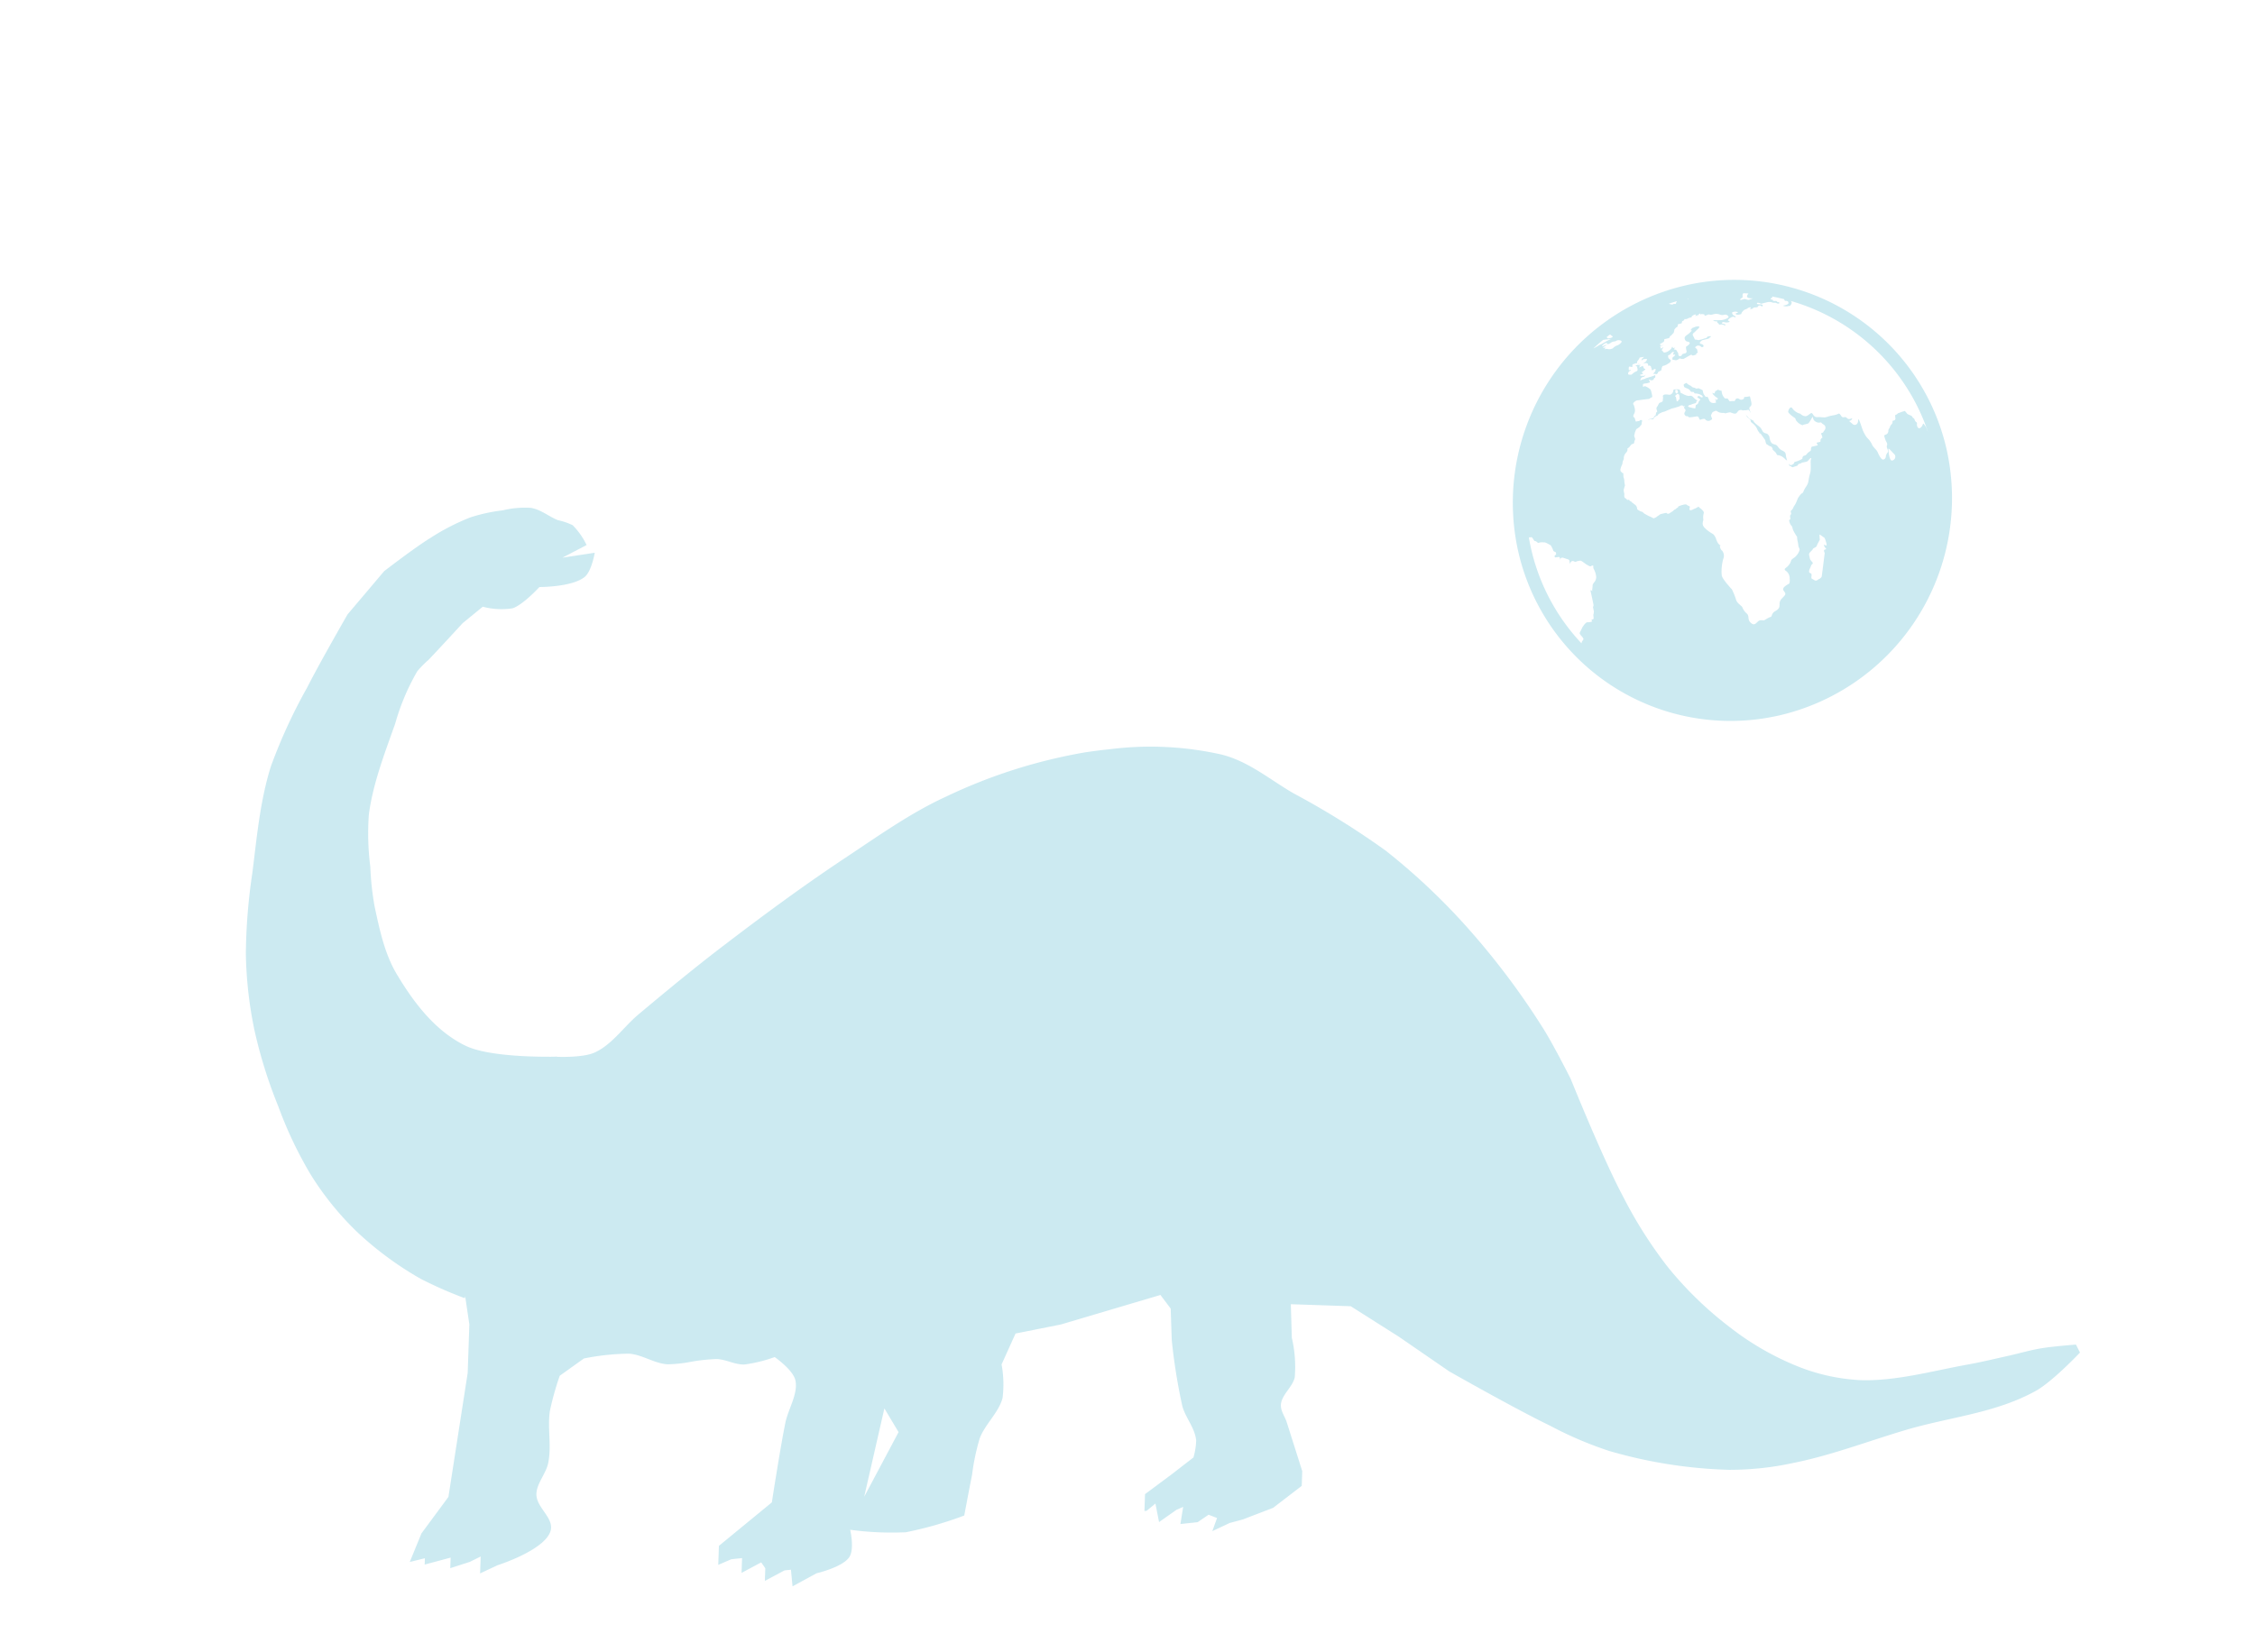<svg id="Warstwa_1" data-name="Warstwa 1" xmlns="http://www.w3.org/2000/svg" width="288" height="211"
	viewBox="0 0 288 211">
	<defs>
		<style>
			.cls-1 {
				opacity: 0.36;
			}

			.cls-2,
			.cls-3 {
				fill: #72c5d9;
			}

			.cls-3 {
				fill-rule: evenodd;
			}
		</style>
	</defs>
	<g class="cls-1">
		<path class="cls-2" d="M219.887,49.914l.023.003S219.902,49.901,219.887,49.914Z" />
		<path class="cls-2"
			d="M225.981,55.791c-.26-.522-.412-.35-.689-.523-.281-.182-.187-.415-.633-.799a4.697,4.697,0,0,1-.586-.493,1.242,1.242,0,0,1-.182-.292c-.022.016-.064.005-.178-.055-.351-.186-.299-.171-.396-.272-.095-.099-.296-.342-.348-.398-.06-.056.099.117.123.23.025.117.452.335.491.516.044.182-.038.153.224.356a1.956,1.956,0,0,1,.632.795,1.28,1.28,0,0,0,.197.331c.065.077.101.118.072.162-.053.082.081-.088.226.148.149.229.516.707.528.773a1.544,1.544,0,0,0,.117.434c.067.083,0,0,.288.202a1.186,1.186,0,0,0,.335.154c.054.025.093.064.148.176.135.288-.11.07.28.424.392.351.21.488.448.487a1.383,1.383,0,0,1,.72.327c.199.149.222.242.356.308.031.019.067.038.094.055a.254.254,0,0,1-.025-.077,3.176,3.176,0,0,1-.147-.673A.963.963,0,0,0,228,57.83a.679.679,0,0,0-.165-.15c-.196-.156-.439-.152-.714-.547-.28-.398-.377-.282-.723-.445C226.046,56.521,225.981,55.791,225.981,55.791Z" />
		<path class="cls-2" d="M230.865,56.278a.197.197,0,0,0,.032-.029S230.874,56.271,230.865,56.278Z" />
		<path class="cls-2"
			d="M233.383,48.325c.045-.011.074-.02.112-.03C233.454,48.306,233.429,48.314,233.383,48.325Z" />
		<path class="cls-2"
			d="M223.573,52.763c-.009-.042-.015-.076-.019-.093-.032-.163-.082-.268-.127-.452-.039-.177.101-.252.19-.366a.277.277,0,0,1,.02-.026.459.459,0,0,0,.049-.317c-.005-.119-.13-.607-.158-.743-.021-.054-.034-.088-.044-.108-.026-.029-.062-.026-.13-.011a2.297,2.297,0,0,1-.516.061c-.167-.009.009.234-.26.312-.275.086-.255.055-.499-.075a.318.318,0,0,0-.397.041s-.066.133-.12.217c-.059.081-.208.019-.208.019-.182.023-.271.029-.445.048,0,0-.14-.178-.209-.281-.063-.1-.165-.098-.274-.073-.117.027-.25-.154-.321-.26a1.355,1.355,0,0,1-.202-.508c-.035-.17-.024-.224-.018-.235a.89.89,0,0,1-.386-.096.105.105,0,0,0-.03-.017c-.089-.05-.15.064-.344.151-.218.091,0,0-.093.158-.077.156-.09.231-.24.101-.138-.135-.041.129-.041.129.1.106.15.158.248.264.163.123.25.18.418.302-.045.066-.065.099-.109.166-.13-.026-.192-.041-.325-.07.092.075.138.112.233.185-.049.015-.068.027-.118.045.032.088.046.133.073.216a3.534,3.534,0,0,1-.373.041,1.035,1.035,0,0,1-.278-.071c-.083-.088-.128-.131-.21-.215,0,0-.031-.101-.072-.206a1.37,1.37,0,0,0-.074-.154c-.057-.099-.08-.161-.153-.153a.202.202,0,0,0-.066.016c-.13.054-.295-.303-.355-.354a2.043,2.043,0,0,1-.128-.505c-.193-.092-.292-.136-.488-.232l-.028-.014a2.063,2.063,0,0,1-.284.044c-.089-.004-.159-.105-.351-.13-.193-.021-.325-.217-.399-.245a1.474,1.474,0,0,1-.434-.266.305.305,0,0,0-.133-.076c-.065-.01-.067.08-.213.117-.203.045-.014.413-.014.413a3.009,3.009,0,0,0,.389.18c.255.102.305.206.305.206.059.087.093.129.159.211.146.013.217.018.357.033,0,0,.059.146.128.181a1.502,1.502,0,0,1,.727.156c.488.206.264.492-.024.257-.289-.233-.436.074-.33.124.106.045.437.289.302.32-.136.037-.174.181-.239.36-.056.175-.302.251-.302.251-.036.177-.045.262-.08.442a4.629,4.629,0,0,1-.868-.197c-.088-.073-.022-.202.21-.255.224-.052.216-.096.582-.186.362-.081.078-.178.271-.268.198-.093-.094-.147-.404-.485-.3-.347-.484-.186-.695-.209a2.291,2.291,0,0,1-.723-.289c-.283-.139-.24-.057-.297-.319-.049-.265-.185-.232-.577-.229-.333.005-.294.109-.307.219a.269.269,0,0,1-.019.067.634.634,0,0,1-.303.371c-.189.092-.524-.06-.812.017-.292.069-.165.36-.165.36-.019.194-.029.295-.049.49a1.016,1.016,0,0,1-.341.176c-.177.04-.18.278-.384.532-.212.258.142.617-.022.652-.15.041-.095.472-.213.472-.11.003-.217.314-.217.314s-.156.035-.395.093a1.383,1.383,0,0,0-.347.14c.072-.016.146-.039.201-.049a.716.716,0,0,1,.228-.058.799.799,0,0,0,.196.025.279.279,0,0,0,.065-.013c.056-.014.074-.049.112-.126.053-.101-.113.023.053-.101a.73.73,0,0,1,.326-.201c.09-.025.107-.097.18-.188a1.325,1.325,0,0,1,.34-.194,1.883,1.883,0,0,1,.209-.1,1.683,1.683,0,0,0,.505-.17c.416-.168.608-.261.608-.261.155-.036.23-.056.382-.094,0,0,.225-.071.288-.091.069-.015.291-.09.291-.09.111-.054.17-.079.279-.136,0,0,.281-.019.3.092.025.108.202-.072.202-.072s-.16.275-.1.332c.062.055.21.208.161.334-.047.129-.15.223-.141.359a.34.34,0,0,0,.115.235.197.197,0,0,0,.207.092.218.218,0,0,1,.171.062c.072.049.131.104.196.091.111-.028.26-.016.417-.051.161-.035.535-.079.535-.079a.278.278,0,0,1,.227.23c.074.222.12.214.212.19.091-.019.391-.163.533-.076.14.087.045.085.201.17a.543.543,0,0,0,.548-.031c.09-.115.207-.022.178-.184-.032-.154-.206-.402-.11-.52a.48.48,0,0,0,.075-.133c.048-.105.092-.21.188-.233.135-.032.316-.211.478-.081a1.193,1.193,0,0,0,.304.165,1.459,1.459,0,0,0,.468.063.267.267,0,0,1,.108,0c.083.017.143.06.212.047a4.507,4.507,0,0,1,.554-.125c.117-.006.585.269.795.13s.193-.347.49-.413c.294-.065.28.078.463.037.183-.04.152.014.333-.026.178-.036.228-.025.297-.04C223.36,52.35,223.478,52.543,223.573,52.763Zm-9.614-2.879c.007-.125.288-.103.32.045.03.149.022.286-.153.329C213.96,50.298,213.959,49.884,213.959,49.884Zm.357,1.349c-.062.017-.096.03-.168.044-.038-.214-.06-.321-.103-.532-.045-.068-.075-.097-.117-.164a1.483,1.483,0,0,0,.113-.115,1.331,1.331,0,0,0,.128-.098s.105-.093.143-.053c.048.043.151.12.151.12a2.624,2.624,0,0,1,.044.579c-.056.03-.088.044-.15.071A1.147,1.147,0,0,1,214.316,51.233Z" />
		<path class="cls-2" d="M217.957,46.182l.011.009Z" />
		<path class="cls-2" d="M217.955,46.179s-.005,0-.005-.004l.007.007Z" />
		<path class="cls-2"
			d="M248.708,57.845a27.806,27.806,0,0,0-33.255-21.427c-.092.021-.183.043-.274.064A28.497,28.497,0,0,0,193.806,70.01a27.798,27.798,0,0,0,32.975,21.486c.092-.019.186-.036.277-.057A28.494,28.494,0,0,0,248.708,57.845ZM222.692,37.464l.006-.003c.209.009.415.022.621.035a.901.901,0,0,0-.123.149c-.323.502.458.472.696.465,0,0-.503.191-.551.199a1.222,1.222,0,0,1-.432-.099c-.174-.058-.624.194-.651.084s.1-.152.215-.234c.12-.082.083-.102.082-.242,0-.144-.006-.226.044-.238C222.652,37.572,222.512,37.515,222.692,37.464Zm-7.118.729c.077-.017.072.023-.022.071l-.014-.065Zm-9.951,4.541c.114.066.098.076.272.188s-.002.201-.282.279c-.277.074-.357-.008-.382-.103-.006-.023-.024-.029-.05-.026C205.327,42.959,205.474,42.844,205.623,42.734Zm-1.868,1.65c-.116.056-.188.089-.247.116.411-.38.832-.748,1.268-1.1.002.012.011.019.05.011.184-.035.818-.086.898-.109.074-.021.166-.069-.286.15-.449.226-.952.555-1.093.591C204.204,44.082,204.08,44.219,203.755,44.384Zm2.892-.295a1.595,1.595,0,0,0-.624.365c-.002.06-.165.103-.304.138a.845.845,0,0,1-.442-.015c-.067-.043-.379.056-.379.056.071-.086.115-.132.189-.216-.159.007-.238.008-.39.014a3.345,3.345,0,0,1,.337-.258c.044-.015.284-.162.062-.107-.213.062-.404.215-.476.145-.073-.067.44-.445.561-.394.119.059.057.18.178.147a.967.967,0,0,0,.369-.172.767.767,0,0,1,.352-.153c.173-.047.164.015.359-.11.199-.125.622-.09.688.122A1.226,1.226,0,0,1,206.647,44.089Zm7.526-5.615c-.009.02-.018.032-.028.052-.156.275-.032.329-.265.3-.245-.025-.166.149-.533.043-.106-.032-.176-.052-.217-.069C213.472,38.683,213.82,38.576,214.172,38.474Zm-18.726,31.173c-.074-.336-.132-.672-.191-1.005a.627.627,0,0,0,.261-.009l.014-.005c.188-.067.393.529.495.492.082-.037.303.148.374.218a.103.103,0,0,0,.028.025s.138-.028.313-.073a1.997,1.997,0,0,1,.456.005.309.309,0,0,1,.041-.004c.123-.032.664.291.664.291.019.01.024.014.043.021a1.083,1.083,0,0,1,.115.065s.158.275.236.443c.079.17.009.24.234.361.223.124.142.004.189.161.049.165.026.201-.122.327-.14.112.027.25.027.25a3.027,3.027,0,0,0,.321-.033c.095-.022.208-.065.282.109a.409.409,0,0,1-.015.283,1.017,1.017,0,0,0,.061-.139.282.282,0,0,1,.293-.187c.135.021.295.094.562.174.261.084.276.081.316.244.021.105.035.273.046.375.016-.033.039-.079.072-.142.215-.373.453-.176.564-.132.11.048.221-.05.364-.082a2.856,2.856,0,0,1,.339-.054c.129-.01.426.241.514.295a3.72,3.72,0,0,0,.559.355c.319.161.247.018.465-.024.229-.052.05.177.164.404a2.598,2.598,0,0,1,.296.819.993.993,0,0,1-.166.842,1.72,1.72,0,0,0-.259.411,3.521,3.521,0,0,1-.033.464c-.059.27.035.394-.029.319-.064-.079-.258-.264-.173.103.08.363.297,1.362.34,1.614.047.247-.083.237-.039.416.042.183.061.318.095.451a1.396,1.396,0,0,1-.067.438c.018.179.021.274.036.454,0,0,.009.117-.174.149-.195.035-.01.2-.011.259a1.621,1.621,0,0,1-.622.104c-.197-.002-.492.437-.582.567-.08.132-.251.51-.362.713-.115.201.153.391.322.615.178.223.157.274.004.477a.537.537,0,0,0-.118.323A26.038,26.038,0,0,1,195.447,69.647Zm36.895,4.312c-.153.038-.311.355-.634.146-.329-.207-.371-.152-.364-.372.007-.215.066-.394-.046-.467-.102-.071-.298-.054-.239-.354.058-.303.117-.246.217-.577.103-.34.38-.281.18-.524-.193-.245-.27-.251-.328-.578-.066-.318-.118-.359-.045-.544.08-.19.379-.375.442-.535.059-.165.419-.193.496-.407a3.838,3.838,0,0,1,.251-.519c.099-.214.168-.229.139-.37a3.687,3.687,0,0,1-.03-.505s-.082-.172.285.107.342.165.467.523c.117.36.196.633.136.699-.057.06-.377-.229-.304.018.075.251.18.298.18.298s.195.146-.034.201c-.225.054-.171.212-.062.473a.321.321,0,0,0-.018.073q-.175,1.459-.369,2.919S232.505,73.921,232.342,73.959ZM241.18,57.398c-.01-.279.423.323.698.567a.49.49,0,0,1-.168.855C241.268,59.023,241.18,57.454,241.18,57.398Zm4.988-2.374c-.046-.126-.152-.403-.152-.403a2.2,2.2,0,0,0-.328-.469c-.149-.132-.04.165-.372.463-.336.292-.525-.181-.491-.463.031-.284-.16-.15-.281-.498-.115-.348-.195-.149-.286-.364-.087-.212-.335-.238-.459-.308a1.259,1.259,0,0,1-.195-.106.253.253,0,0,1-.049-.055c-.06-.082-.281-.322-.281-.322s-.327.111-.386.118a2.058,2.058,0,0,0-.231.09c-.051.016-.095.03-.153.051-.193.057-.203.198-.371.227-.166.032-.056.337-.056.502a.264.264,0,0,1-.275.241c-.112-.002-.101.226-.101.226s-.021.194-.12.254a.914.914,0,0,0-.222.377c-.054.152-.196.272-.185.455a.503.503,0,0,1-.391.505c-.258.054-.046.41-.003.589.037.182.183.319.236.54.048.233-.084.234-.036.463.057.226.09.196.144.421s-.132.335-.173.439c-.046.106-.099.262-.099.262a.417.417,0,0,1-.262.434c-.326.166-.691-.735-.82-.995-.118-.261-.615-.632-.71-.972a2.911,2.911,0,0,0-.622-.822,4.729,4.729,0,0,1-.498-.868c-.14-.324-.295-.909-.492-1.342-.192-.432-.039.221-.284.459a.39.39,0,0,1-.487.073c-.207-.176-.315-.263-.516-.438.412-.11.394-.365.394-.365-.639.287-.61-.076-.839-.132a.253.253,0,0,0-.142,0c-.392.074-.367-.136-.567-.357-.185-.221-.177.011-.832.118a4.838,4.838,0,0,0-.792.191c-.094.026-.162.05-.249.069-.221.042-.598-.052-1.044-.024-.442.018-.511-.39-.677-.503-.164-.105-.482.384-.835.386a.972.972,0,0,1-.643-.317,1.699,1.699,0,0,1-1.042-.724c-.266-.306-.541.346-.509.503a.445.445,0,0,0,.122.181,3.947,3.947,0,0,0,.628.515c.306.195.101.216.325.475a1.704,1.704,0,0,0,.727.513.073.073,0,0,0,.075-.014c.1-.091.569-.116.726-.242a4.253,4.253,0,0,0,.501-.84,2.881,2.881,0,0,0,.139.388.357.357,0,0,0,.072.111,1.028,1.028,0,0,0,.414.248.622.622,0,0,0,.394-.01c.072-.016.225.17.337.242a.733.733,0,0,1,.201.149.511.511,0,0,1-.049.651c-.216.286-.108.263-.306.301-.203.046-.01.289.006.362.013.063.058.246.058.246s-.275.156-.246.364c.018.214-.083.187-.378.25-.292.061.12.312.009.359a2.967,2.967,0,0,1-.453.119c-.162.036-.197.043-.253.056l-.018.006c-.067.007-.14.216-.128.382.01.164-.147.2-.345.365-.21.165-.195.33-.492.398a.333.333,0,0,0-.248.388,2.986,2.986,0,0,1-.832.373c-.389.087-.082.168-.403.353-.324.195-.328.074-.469-.042a.041.041,0,0,1-.031-.021c.011.057.021.098.028.134a.258.258,0,0,0,.014.038c.029.065.091.134.167.117.088-.019.137.165.268.137.141-.032.293-.089.523-.163.222-.073.097-.215.347-.274.254-.049.17-.111.488-.176.322-.072.51-.086.604-.203.096-.117.275-.302.275-.302s.229-.145.114.098c-.119.239.059,1.249-.11,1.799a6.072,6.072,0,0,0-.221,1.021,1.766,1.766,0,0,1-.307.7,3.214,3.214,0,0,0-.358.686c-.027.106-.248.178-.303.265a3.393,3.393,0,0,0-.393.55,6.837,6.837,0,0,1-.289.678,3.982,3.982,0,0,1-.237.372.117.117,0,0,0-.013.026.969.969,0,0,1-.295.46c-.174.082.077.369-.045.496-.111.123-.123.22-.069.48l.004.015c.043.23-.224.09-.129.405a1.176,1.176,0,0,0,.288.572c.118.115.085.274.218.585a5.444,5.444,0,0,0,.326.571c.088.139.157.243.157.243a2.163,2.163,0,0,0,.082.615c.11.51.04.528.161.769.116.238.1.264-.017.534a1.871,1.871,0,0,1-.409.574c-.098.124-.462.326-.531.441-.079.111-.089.286-.194.454a2.269,2.269,0,0,1-.37.444c-.14.129-.5.287-.165.497a1.153,1.153,0,0,1,.491.973c.053.467-.025.702-.181.737,0,0-.872.436-.602.803a1.128,1.128,0,0,0,.088.127c.189.265.206.362-.028.618-.277.301-.57.511-.567.981.007.473-.056.63-.571.932s-.335.686-.609.746c-.279.062-.639.372-.822.414-.184.039-.461-.139-.78.172-.081.073-.152.145-.22.203-.206.169-.39.217-.711-.098-.428-.42-.09-.826-.493-1.162a1.972,1.972,0,0,1-.562-.824.862.862,0,0,0-.081-.084c-.182-.172-.629-.499-.702-.843a9.598,9.598,0,0,0-.531-1.316s-1.245-1.315-1.296-1.788c-.011-.067-.016-.147-.022-.23a6.164,6.164,0,0,1,.198-1.843,1.052,1.052,0,0,0-.132-1.091c-.163-.057-.378-.597-.234-.628.136-.031-.101-.027-.316-.367a2.851,2.851,0,0,1-.254-.599,1.781,1.781,0,0,0-.198-.355.85.85,0,0,0-.263-.233c-.079-.042-.157-.091-.244-.146-.438-.286-.952-.723-.968-1.03-.028-.356.104-.506.074-.652a.773.773,0,0,1-.016-.173,1.882,1.882,0,0,1,.026-.387.679.679,0,0,1,.028-.134.368.368,0,0,0-.103-.41,1.455,1.455,0,0,0-.351-.313c-.086-.075-.121-.116-.205-.195a.024.024,0,0,0-.007-.001,1.947,1.947,0,0,1-.423.242c-.141.03-.287.156-.444.192-.161.035-.247.077-.266-.13-.022-.22.183-.267-.108-.395-.294-.132-.288-.229-.469-.188a3.657,3.657,0,0,0-.459.103l-.022.003a3.282,3.282,0,0,1-.323.13c-.038.018-.071.035-.071.035a.139.139,0,0,1-.114.166c-.132.031-.131.154-.241.176a.725.725,0,0,0-.29.215,1.02,1.02,0,0,1-.228.146c-.083.058-.124.09-.214.15a.275.275,0,0,1-.055.031.323.323,0,0,1-.213.028c-.15-.04-.05-.136-.257-.09-.204.045-.267.06-.516.115-.246.054-.32.194-.383.211a1.264,1.264,0,0,0-.268.201c-.066.03-.103.048-.172.081a.245.245,0,0,0-.059.023s-.046.105-.263-.015a3.507,3.507,0,0,0-.488-.23s-.477-.256-.582-.329c-.08-.054-.108-.116-.201-.172a.265.265,0,0,0-.098-.048,1.32,1.32,0,0,1-.307-.122c-.077-.052-.256-.138-.272-.203-.013-.07-.059-.279-.059-.279a.397.397,0,0,0-.045-.081.671.671,0,0,0-.226-.242c-.148-.085-.139-.136-.236-.181a.861.861,0,0,1-.233-.216.075.075,0,0,1-.039-.009c-.077-.018-.211-.074-.19-.222,0,0-.182.115-.298-.006-.06-.057-.086-.082-.1-.099s-.014-.017-.014-.017-.196-.069-.211-.238c-.006-.167-.01.046-.012-.163.005-.221.031-.082.005-.221-.027-.136-.033-.158-.056-.274a1.076,1.076,0,0,1-.01-.265s.094-.354.13-.433a.346.346,0,0,0,.012-.16c-.008-.035-.02-.091-.037-.172-.045-.251-.017-.328-.059-.533-.035-.205-.042-.11-.084-.316-.037-.202.028-.481-.094-.501-.116-.02-.09-.001-.155-.102-.069-.104-.137-.09-.142-.252-.003-.167-.005-.071.043-.272a3.14,3.14,0,0,1,.216-.531.984.984,0,0,1,.064-.368,1.375,1.375,0,0,0,.112-.286.999.999,0,0,1,.269-.753c.3-.289.152-.526.207-.573a.783.783,0,0,0,.281-.231,1.425,1.425,0,0,1,.262-.304s.332-.059.309-.216a.59.59,0,0,1,.116-.357c-.01-.073-.007-.114-.012-.188a.954.954,0,0,1-.098-.283c-.027-.13.052-.2.054-.317a2.026,2.026,0,0,1,.149-.432c.055-.179.178-.184.295-.283.118-.1.23-.133.253-.226.033-.102.208-.15.184-.261a1.428,1.428,0,0,1,.057-.338c-.001-.05.005-.1.007-.144a.254.254,0,0,0-.333.053c-.003.009-.02.017-.022.026-.039.043-.007-.016-.241.038-.262.064-.228-.007-.228-.007s-.124-.554-.233-.523c-.111.031-.058-.218-.008-.342a.928.928,0,0,0,.151-.634,2.862,2.862,0,0,0-.106-.454c-.02-.068-.033-.108-.033-.108-.303-.288.353-.589.353-.589.636-.084.957-.125,1.608-.202a1.809,1.809,0,0,1,.179-.132.493.493,0,0,1,.155-.066c.131-.036-.021-.478-.047-.648a1.288,1.288,0,0,0-.139-.373,2.198,2.198,0,0,0-.519-.341c-.278-.16-.394.096-.411.011-.015-.089-.059-.323.052-.373a1.95,1.95,0,0,1,.442-.069s.147-.055.304-.094c.153-.041.078-.069.006-.225-.077-.161-.06-.208.118-.099.181.113.43-.066.43-.066s.01-.179.121-.205c.104-.03.1-.204.076-.313-.003-.02.016-.043.028-.064a1.562,1.562,0,0,1-.258.115,4.828,4.828,0,0,1-.492.16c-.18.049-.188.066-.359.107-.161.042-.121.081-.4.155a1.006,1.006,0,0,0-.408.184.438.438,0,0,1,.394-.479c.212-.042.27-.322.27-.322-.124.296-.364.158-.469.187-.095.025-.247-.039-.235-.103.006-.072.257-.069.346-.141s-.221-.206-.139-.231c.081-.02.062-.014.336-.229.271-.213.016-.192.016-.192a.475.475,0,0,1-.159-.271c-.028-.17-.165-.056-.165-.056s-.295.141-.362.157c-.067.017.179-.25.179-.25-.074.022-.113.029-.196.051a2.364,2.364,0,0,1,.229-.167c.091-.054-.209.057-.292.074-.037.007-.019-.024.008-.065a.474.474,0,0,1-.105.032c-.397.101-.295.109-.11.2.189.095.048.053.048.053-.057.078.186.441-.08.557a1.51,1.51,0,0,0-.434.247c-.179.13-.162.207-.373.194-.203-.009-.247.001-.272-.109a.377.377,0,0,1,.164-.341c.127-.063.268-.216.123-.174-.139.034-.213.147-.21-.108-.013-.251.019-.351.213-.292a.292.292,0,0,0,.286-.025s-.142-.248.123-.321c.248-.068.295-.119.398-.086.024.007.058.017.092.026a.084.084,0,0,1-.055-.055.413.413,0,0,1,.134-.348,1.471,1.471,0,0,0,.207-.361c.22-.037.329-.054.549-.091a2.218,2.218,0,0,1-.207.204.289.289,0,0,0-.106.264c.022.036.115-.126.245-.163a3.31,3.31,0,0,1,.447-.032.487.487,0,0,1-.239.399c-.26.191-.268.231-.268.231a.588.588,0,0,1,.428-.097c.306.018.208.356.208.356s.07-.097.256-.017c.18.076.088.133.189.315.097.179-.075.172.061.24.128.064.259-.168.396-.15.143.015.077.044.045.22-.037.175-.119.131-.218.352-.099.226,0,0,.222.063.067.021.073.047.066.071a1.345,1.345,0,0,0,.23-.156c.047-.074-.064-.114.203-.243.011-.007.026-.012.04-.02.322-.144.182-.153.285-.468s.157-.13.625-.388a.33.33,0,0,1,.058-.037c.382-.22.267-.211.347-.232.091-.022.11-.299.11-.299a1.56,1.56,0,0,1-.3-.258,1.103,1.103,0,0,1-.048-.283c-.018-.076.246-.158.246-.158s.078-.086.151-.181a.473.473,0,0,1,.286-.175c.118-.026.006.141-.037.3-.04.155.141.007.226.067.075.066.031.075-.129.216-.157.141-.183.109-.192.317-.009.213.151.089.235.133a.447.447,0,0,0,.303.031.738.738,0,0,0,.311-.177c.055-.083.311.025.311.025.064.006.103.001.171.002a.337.337,0,0,0,.081.004s.334-.186.503-.287c.171-.102.487-.258.487-.258.085.044.126.069.205.116,0,0,.665-.177.452-.191-.113-.012-.006-.076.09-.145.081-.048.147-.101.096-.125-.126-.054.007-.171-.07-.233-.084-.067.087-.041-.111-.201-.194-.164-.221-.174.056-.342a.252.252,0,0,1,.08-.035.493.493,0,0,1,.447.118s.064.112.238.05c.14-.053.148-.223-.068-.334a.691.691,0,0,0-.175-.061c-.39-.095.161-.468.161-.468.326-.08.493-.121.816-.203.052-.046.076-.065.118-.107.096-.082.145-.122.241-.195-.102-.002-.153-.006-.251-.009-.073.016-.102.023-.167.038l-.084.018a.613.613,0,0,1-.152.18,1.054,1.054,0,0,1-.214.049c-.073.016-.286.107-.351.122-.066.013-.288.064-.395.086s-.206-.047-.326-.054a.145.145,0,0,0-.034-.001c-.135.011-.152-.067-.152-.067s-.117-.258-.233-.475c-.105-.211.204-.402.217-.407l.003-.002a5.172,5.172,0,0,1,.521-.497c.064-.015.009-.079.074-.194.054-.083-.2-.059-.354-.031a1.028,1.028,0,0,0-.105.018c-.045.01-.159.068-.264.108a.86.86,0,0,1-.116.039c-.11.026-.117.124-.232.233-.117.103.139.105.139.105s-.154.173-.39.389c-.229.211-.665.353-.519.747.141.386.494.222.607.425.105.196-.458.509-.458.509a1.554,1.554,0,0,0,.056.506c.067.248-.082.326-.238.363-.156.035-.332.076-.342.163-.009.083-.059.141-.196.169a.213.213,0,0,1-.259-.143.528.528,0,0,0-.119-.385c-.163-.25-.093-.267-.35-.307-.265-.036.223-.278-.004-.226-.021.004-.038.01-.058.014-.158.037-.161.02-.203-.106-.055-.155-.149.213-.234.257a1.396,1.396,0,0,1-.525.371c-.409.162-.413,0-.413,0-.086-.09-.133-.139-.223-.229.092-.167.139-.246.227-.408-.132.09-.194.136-.323.223-.037-.124-.061-.191-.105-.319.208-.065.312-.102.52-.165-.167.028-.248.043-.416.078,0,0-.111-.09-.12-.151s.105-.088.246-.18a1.604,1.604,0,0,0,.236-.161c.064-.053.066-.319.066-.319s.323-.073.389-.089c.068-.019.11-.028.194-.049.092-.023.118-.265.224-.293.111-.03.248-.281.332-.317.079-.041.107-.266.107-.266.022-.092.031-.14.051-.227a1.465,1.465,0,0,1,.226-.255c.063-.031.192-.083.189-.216-.004-.137.066-.254.138-.227a1.407,1.407,0,0,0,.388-.112s.008-.216.068-.252c.064-.034.271-.121.254-.21-.016-.098.105-.029.281-.069.173-.041.183-.082.183-.082s.193-.079.26-.097c.056-.015.165-.002.188-.032.003-.005.01-.007.009-.017-.012-.052.055-.165.247-.262a.561.561,0,0,1,.294-.088c-.016.102-.021.153-.035.258.08-.092.116-.13.202-.219.01.074.006.111.02.185.059-.086.092-.123.16-.209.072-.06.118-.095.196-.155a1.654,1.654,0,0,0,.062.193c.012-.04.013-.059.027-.098a1.402,1.402,0,0,1,.342.014.586.586,0,0,0,.208.032s-.004.002-.082.018c-.087.019.115.149.115.149s.403-.207.495-.169a.71.71,0,0,0,.478-.01,1.38,1.38,0,0,1,.849.006.905.905,0,0,0,.629.039.431.431,0,0,1,.515.261c.041.163-.47.353-.849.417a6.693,6.693,0,0,1-.892.019c-.087.021-.343.018-.141.094a1.236,1.236,0,0,0,.445.054s-.064.132.1.234c.16.107.111.195.111.195s.176-.017.268-.038a.828.828,0,0,1,.415.106c.18.082.27-.118-.108-.176-.382-.053-.107-.291.094-.218a1.138,1.138,0,0,0,.686-.028c.098-.062-.245-.149-.201-.251a1.367,1.367,0,0,1,.587-.406.391.391,0,0,1,.281.059s.135.055.105-.06c-.024-.111-.314-.15-.403-.359-.095-.22-.029-.23.233-.287.258-.057.668.091.359.155-.31.068-.152.17-.016.22a1.441,1.441,0,0,0,.547-.079c.021-.072.039-.112.062-.184a1.869,1.869,0,0,1,.281-.315,1.388,1.388,0,0,1,.336-.144s.158-.109.213-.14c.062-.035.31-.139.323-.029a.345.345,0,0,1-.113.214c.151-.036.215-.054.365-.094.043-.051.064-.08.105-.135.196-.02.296-.022.492-.044,0,0,.119-.197.244-.222a.351.351,0,0,1,.238.047s.07.181.187.003c.11-.173-.261-.202-.261-.202s-.536.034-.462-.135c.071-.167.538.065.538.065s.643-.168.796-.198a1.042,1.042,0,0,1,.621.033c.294.094.333-.026.547.083.215.116.222.053.33.034s-.024-.151-.024-.151-.2.001-.272-.098c-.074-.103-.099-.042-.334-.053-.224-.01-.169-.12-.169-.12s-.04-.068-.201-.075c-.16-.009-.05-.184.064-.205.071-.014.073-.085.036-.176q.781.148,1.551.344a.337.337,0,0,0,.033.114c.058.142.176.083.3.115.123.034.192.063.211.269.012.214-.711.329-.711.329a1.027,1.027,0,0,0,.738.038c.1-.011.144-.013.245-.025,0,0-.055-.11.013-.121.066-.014.148-.204.111-.352-.024-.086-.118-.136-.196-.169a26.157,26.157,0,0,1,17.603,16.718A1.115,1.115,0,0,1,246.168,55.024Z" />
		<path class="cls-2"
			d="M209.318,46.517a.554.554,0,0,0,.048-.065.69.69,0,0,1-.183.002A.682.682,0,0,1,209.318,46.517Z" />
	</g>
	<g class="cls-1">
		<path class="cls-3"
			d="M141.883,95.698q-1.675.171-3.34.424a67.636,67.636,0,0,0-17.711,5.646c-4.52,2.066-8.67,5.035-12.858,7.813-5.375,3.565-10.58,7.413-15.717,11.34-3.642,2.784-7.182,5.71-10.698,8.658-1.908,1.599-3.403,3.899-5.642,4.896-1.574.701-4.945.527-4.945.527L59.277,164.708l.667,4.493-.213,6.197L57.271,191.232l-3.444,4.663-1.494,3.649,1.932-.474-.028.808,3.316-.89-.046,1.348,2.491-.802,1.392-.686-.074,2.156,2.225-1.042s5.753-1.818,6.713-4.206c.713-1.772-1.8-3.097-1.747-4.915.039-1.334,1.226-2.578,1.503-3.919.467-2.254-.125-4.478.231-6.737a37.414,37.414,0,0,1,1.246-4.428l3.087-2.208a30.765,30.765,0,0,1,5.769-.615c1.727.135,3.153,1.225,4.88,1.359a17.087,17.087,0,0,0,3.022-.322,23.096,23.096,0,0,1,3.296-.351c1.226.05,2.296.734,3.534.698a18.506,18.506,0,0,0,3.865-.949s2.331,1.619,2.636,2.941c.399,1.726-.914,3.666-1.284,5.506-.678,3.368-1.716,10.117-1.716,10.117l-6.76,5.553-.083,2.425,1.667-.714,1.373-.146-.065,1.886,2.509-1.341.522.75-.056,1.616,2.509-1.341.824-.088.201,2.126,3.068-1.669s3.305-.765,4.176-2.055c.701-1.038.12-3.503.12-3.503a39.587,39.587,0,0,0,7.106.317,47.495,47.495,0,0,0,7.463-2.138s.651-3.472,1-5.207a28.374,28.374,0,0,1,.982-4.669c.69-1.81,2.436-3.295,2.913-5.143a13.932,13.932,0,0,0-.127-4.282L129.7,170.36l5.787-1.154,12.72-3.772,1.308,1.74.136,4.013a73.499,73.499,0,0,0,1.352,8.447c.424,1.532,1.599,2.763,1.766,4.376a8.43,8.43,0,0,1-.349,2.185l-2.812,2.179-3.371,2.507-.074,2.156.275-.029,1.127-.926.466,2.367,2.244-1.581.833-.357-.349,2.185,2.198-.234,1.401-.955,1.08.422-.605,1.675,2.225-1.042,1.658-.445,3.883-1.488,3.654-2.805.065-1.886-1.976-6.233c-.247-.779-.832-1.481-.741-2.337.128-1.211,1.5-2.2,1.759-3.409a16.334,16.334,0,0,0-.374-5.061l-.127-4.282,7.655.258,6.161,3.908,6.417,4.417s8.481,4.822,12.899,6.949a47.907,47.907,0,0,0,7.554,3.222,60.703,60.703,0,0,0,15.245,2.403,38.173,38.173,0,0,0,8.241-.878c4.843-.965,9.588-2.794,14.378-4.216,5.535-1.644,11.435-2.128,16.594-4.99,2.159-1.198,5.643-4.897,5.643-4.897l-.513-1.019s-2.93.223-4.395.468c-1.476.247-2.941.681-4.413,1.007-1.654.366-3.306.767-4.964,1.066-4.581.825-9.239,2.15-13.754,2.003a24.854,24.854,0,0,1-8.149-1.817,35.799,35.799,0,0,1-8.587-4.991,46.097,46.097,0,0,1-7.946-7.745,56.572,56.572,0,0,1-5.711-9.057c-2.54-4.761-6.606-14.868-6.606-14.868s-2.258-4.494-3.606-6.596A96.703,96.703,0,0,0,188.11,119.3a82.296,82.296,0,0,0-11.131-10.627,104.911,104.911,0,0,0-11.792-7.335c-2.987-1.733-5.695-4.059-9.137-4.933a41.184,41.184,0,0,0-14.168-.707Zm-27.122,87.259-4.389,8.254,2.577-11.282Z" />
		<path class="cls-3"
			d="M32.228,111.527c.579-4.549.967-9.158,2.375-13.643a68.664,68.664,0,0,1,4.642-10.08c1.595-3.155,5.147-9.318,5.147-9.318l4.668-5.514s3.886-3.012,5.968-4.285a28.315,28.315,0,0,1,5.057-2.593,21.738,21.738,0,0,1,4.146-.901,11.931,11.931,0,0,1,3.568-.313c1.292.21,2.281,1.107,3.466,1.577a7.984,7.984,0,0,1,1.878.641A9.33,9.33,0,0,1,74.919,69.63L71.827,71.245l4.132-.631s-.391,2.329-1.258,3.066c-1.572,1.335-5.808,1.315-5.808,1.315s-2.078,2.267-3.425,2.718a9.379,9.379,0,0,1-3.814-.203l-2.572,2.106s-2.878,3.14-4.35,4.68a12.177,12.177,0,0,0-1.445,1.47,28.987,28.987,0,0,0-2.82,6.696c-1.354,3.817-2.844,7.679-3.356,11.58a33.474,33.474,0,0,0,.185,6.701,35.962,35.962,0,0,0,.547,5.057c.638,2.989,1.291,6.066,2.813,8.621,2.179,3.655,4.918,7.287,8.794,9.171,2.662,1.294,8.34,1.416,10.656,1.409A2.554,2.554,0,0,0,70.456,135l.064-.001h.001c.377-.004.6-.011.6-.011l-11.772,30.858a53.157,53.157,0,0,1-5.604-2.465,42.618,42.618,0,0,1-8.145-6.004,38.117,38.117,0,0,1-5.891-7.276,51.853,51.853,0,0,1-4.171-8.77,60.85,60.85,0,0,1-3.03-9.676A51.714,51.714,0,0,1,31.4,121.81,73.703,73.703,0,0,1,32.228,111.527Z" />
	</g>
</svg>